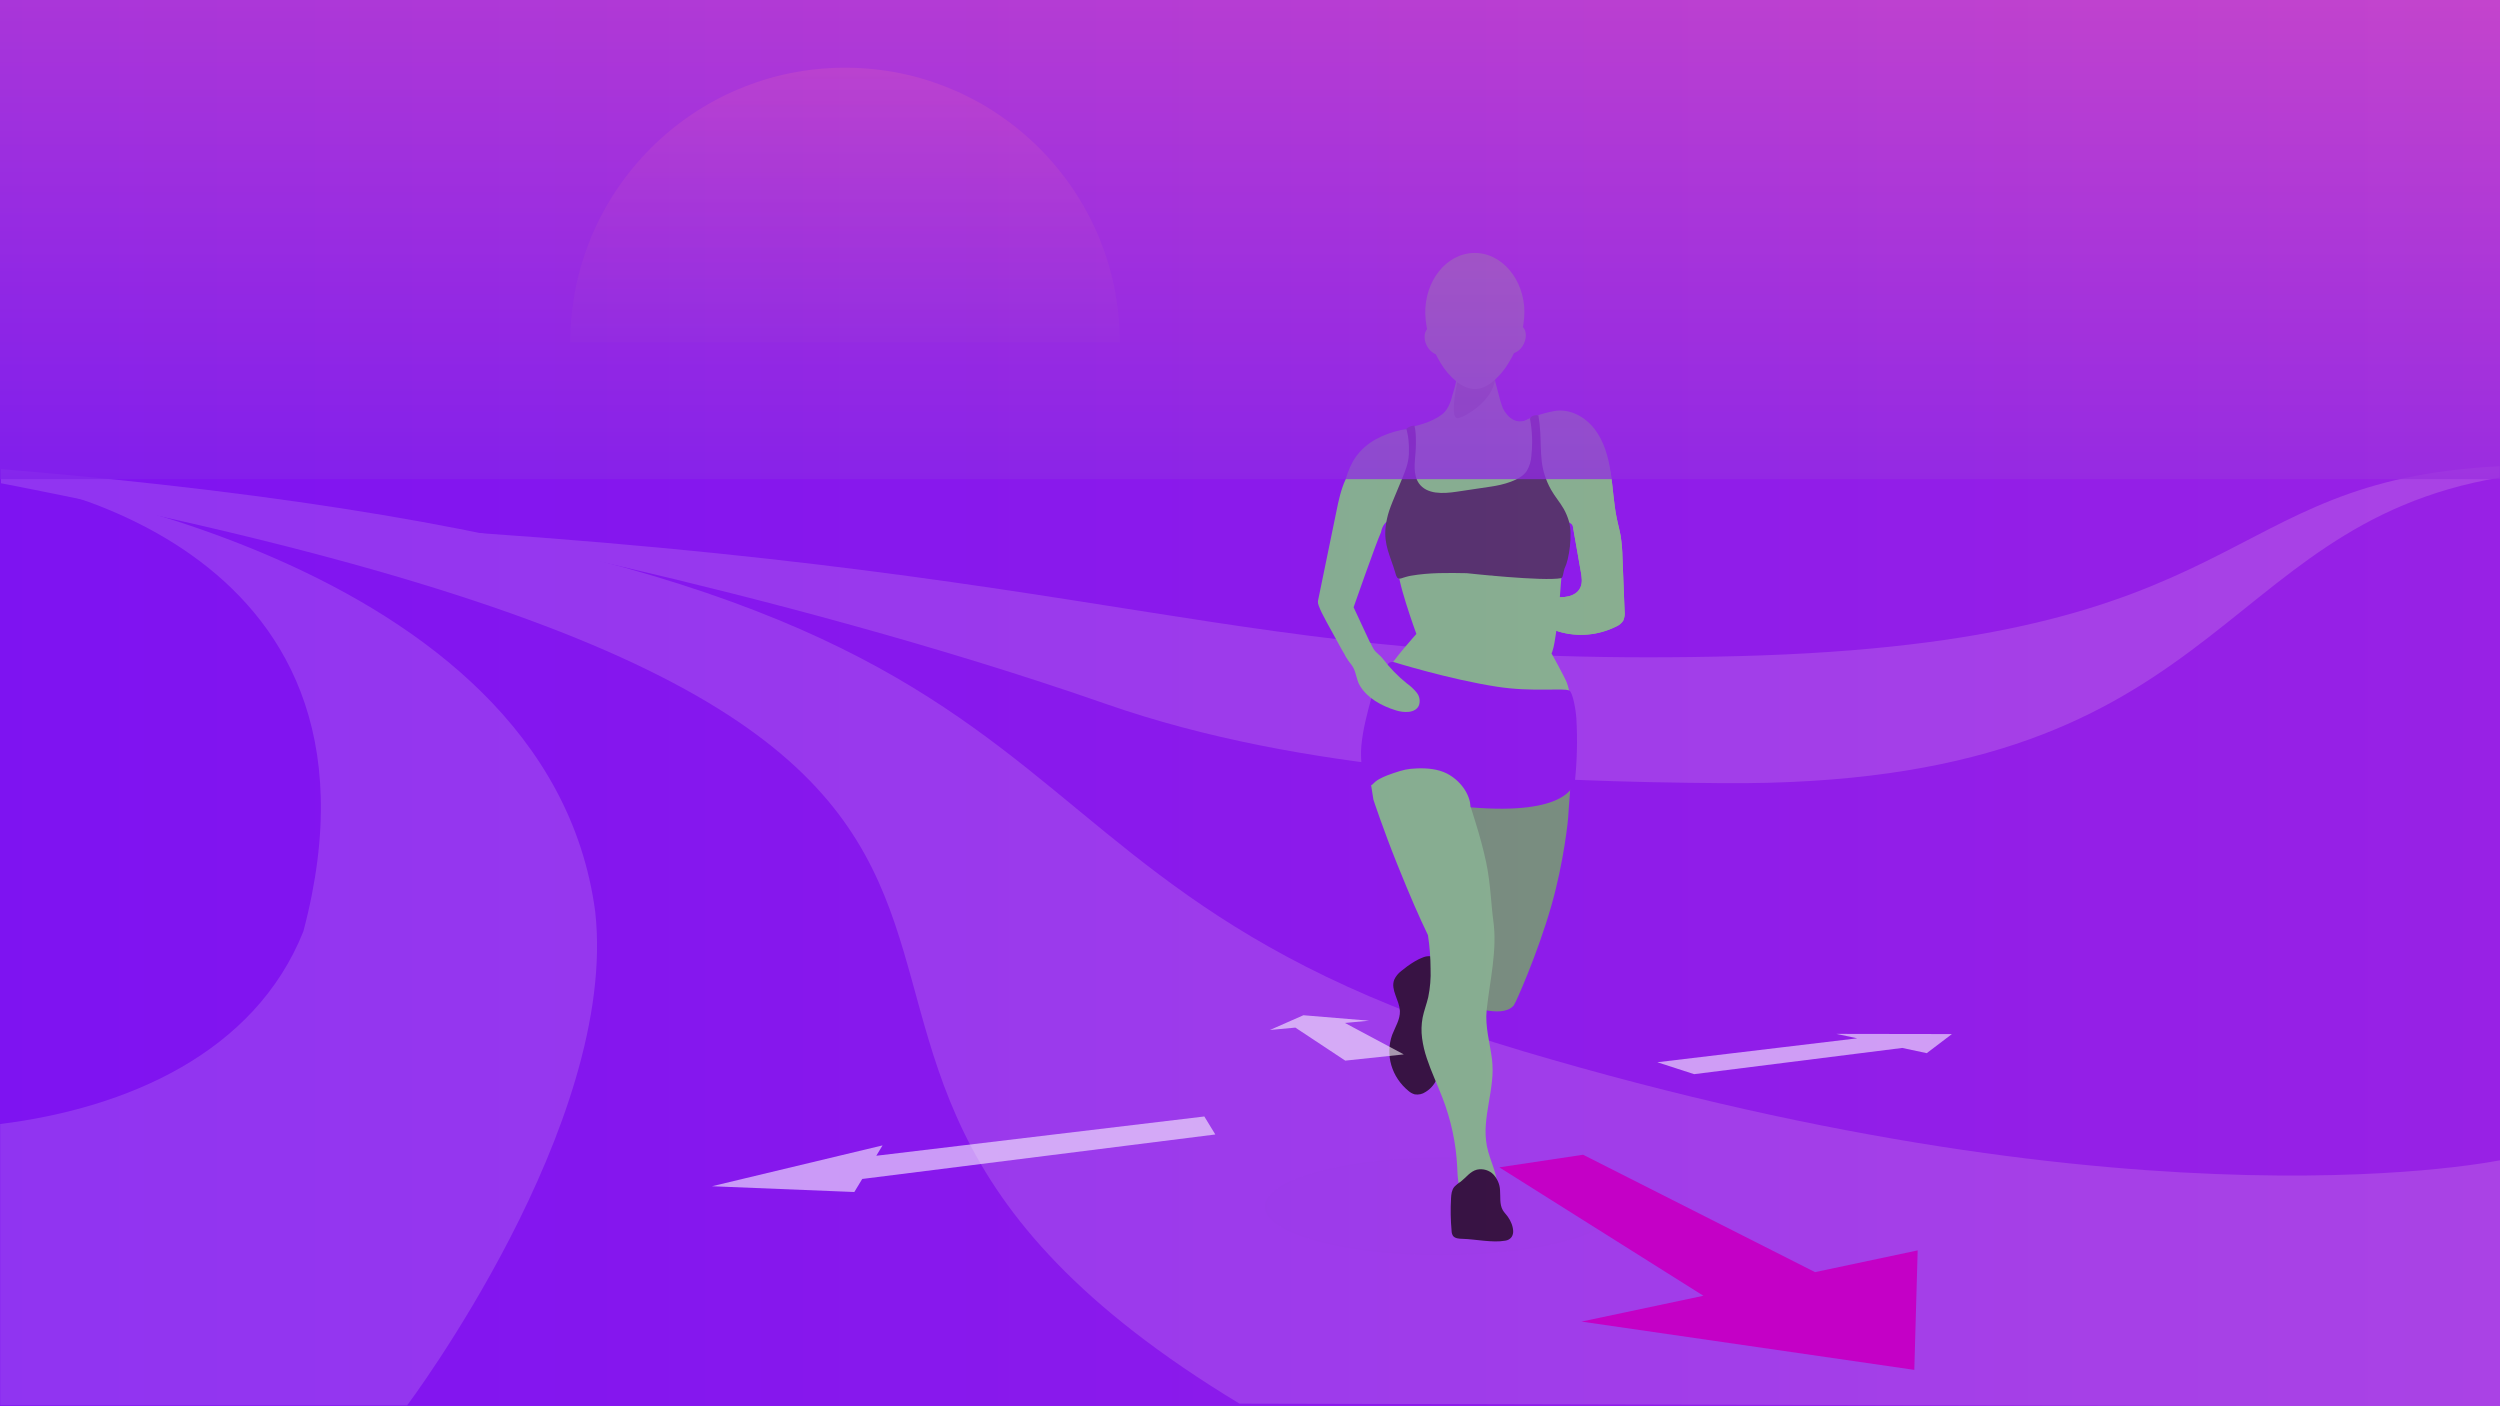 <svg width="1920" height="1080" viewBox="0 0 1920 1080" fill="none" xmlns="http://www.w3.org/2000/svg">
<g clip-path="url(#clip0_530_3)">
<path d="M1920 0H0V1080H1920V0Z" fill="#7E0CF5"/>
<path d="M300.3 397.543C300.3 397.543 590.3 450.243 849.835 540.789C1001.15 593.582 1179.63 600.262 1322.56 601.461C1709.91 604.711 1696.96 404.643 1919.76 366.752V358.053C1698.93 368.77 1734.1 493.476 1335.49 503.9C936.867 514.324 868.568 434.773 257.567 402.754L300.3 397.543Z" fill="#983DF5"/>
<path d="M0.728 360.207C915 436.635 688.611 664.44 1169.32 807.217C1650.04 949.994 1922.6 890.59 1922.6 890.59V1080.3L951.91 1077.97C457.359 779.016 1036.43 572.109 0.728 371.119V360.207Z" fill="#983DF5"/>
<g opacity="0.1">
<path opacity="0.1" d="M1107.63 889.043C1124.22 889.015 1140.8 889.879 1157.3 891.631C1171.36 893.074 1185.31 895.476 1199.04 898.821C1211.32 901.916 1221.6 905.648 1229.12 909.853C1236.77 914.124 1241.6 918.898 1242.79 923.999C1243.99 929.199 1241.3 934.234 1235.31 938.899C1229.23 943.639 1219.75 947.974 1207.56 951.666C1193.02 955.868 1178.15 958.856 1163.12 960.598C1144.46 962.87 1125.68 963.987 1106.89 963.943C1088.12 963.989 1069.37 962.872 1050.73 960.599C1035.76 958.861 1020.95 955.874 1006.47 951.667C994.349 947.975 984.958 943.64 978.966 938.9C973.066 934.237 970.477 929.2 971.785 924C973.069 918.9 977.995 914.126 985.725 909.854C993.336 905.649 1003.69 901.917 1016.02 898.822C1029.81 895.48 1043.8 893.078 1057.91 891.632C1074.42 889.881 1091.02 889.016 1107.63 889.043Z" fill="black"/>
<path opacity="0.1" d="M1106.9 963.283C1111.77 963.283 1116.61 963.213 1121.4 963.073C1126.19 962.933 1130.93 962.723 1135.62 962.445C1140.29 962.166 1144.91 961.819 1149.46 961.404C1154 960.99 1158.46 960.508 1162.85 959.959C1164.95 959.696 1167.03 959.418 1169.09 959.124C1171.14 958.831 1173.17 958.523 1175.16 958.201C1177.16 957.88 1179.13 957.544 1181.06 957.195C1182.99 956.847 1184.88 956.485 1186.74 956.11C1188.58 955.74 1190.39 955.356 1192.16 954.96C1193.93 954.565 1195.66 954.157 1197.35 953.738C1199.04 953.319 1200.7 952.889 1202.31 952.448C1203.92 952.007 1205.49 951.556 1207.01 951.095C1208.53 950.636 1210.01 950.166 1211.44 949.686C1212.87 949.207 1214.26 948.718 1215.6 948.221C1216.95 947.724 1218.24 947.219 1219.49 946.706C1220.73 946.193 1221.93 945.673 1223.08 945.146C1224.23 944.617 1225.33 944.08 1226.38 943.536C1227.44 942.992 1228.44 942.442 1229.39 941.886C1230.34 941.331 1231.24 940.771 1232.08 940.205C1232.93 939.641 1233.72 939.071 1234.45 938.498C1235.2 937.919 1235.89 937.334 1236.53 936.745C1237.17 936.158 1237.75 935.566 1238.28 934.971C1238.8 934.377 1239.28 933.781 1239.69 933.182C1240.11 932.584 1240.47 931.985 1240.78 931.384C1241.09 930.773 1241.34 930.159 1241.54 929.543C1241.73 928.928 1241.87 928.311 1241.96 927.693C1242.04 927.077 1242.07 926.46 1242.04 925.844C1242.01 925.228 1241.92 924.613 1241.78 924C1241.64 923.387 1241.45 922.776 1241.19 922.168C1240.94 921.561 1240.64 920.956 1240.28 920.354C1239.92 919.754 1239.51 919.157 1239.04 918.564C1238.57 917.973 1238.06 917.386 1237.49 916.805C1236.93 916.236 1236.32 915.67 1235.66 915.109C1235.01 914.549 1234.3 913.993 1233.55 913.442C1232.79 912.892 1231.99 912.347 1231.14 911.809C1230.3 911.271 1229.4 910.739 1228.47 910.215C1227.54 909.698 1226.57 909.186 1225.56 908.681C1224.54 908.176 1223.49 907.678 1222.39 907.187C1221.29 906.696 1220.16 906.213 1218.98 905.738C1217.8 905.263 1216.59 904.796 1215.33 904.338C1214.09 903.883 1212.81 903.436 1211.49 902.996C1210.17 902.558 1208.81 902.128 1207.42 901.706C1206.03 901.286 1204.61 900.874 1203.15 900.471C1201.7 900.069 1200.22 899.676 1198.7 899.294C1197.18 898.911 1195.63 898.538 1194.06 898.175C1192.48 897.812 1190.87 897.459 1189.24 897.116C1187.6 896.774 1185.94 896.442 1184.26 896.121C1182.57 895.8 1180.87 895.49 1179.14 895.192C1177.39 894.891 1175.62 894.6 1173.82 894.321C1172.03 894.043 1170.21 893.775 1168.38 893.52C1166.54 893.264 1164.69 893.021 1162.81 892.789C1160.94 892.558 1159.05 892.338 1157.15 892.132C1153.19 891.701 1149.19 891.325 1145.14 891.002C1141.09 890.679 1136.99 890.41 1132.86 890.195C1128.73 889.98 1124.56 889.818 1120.35 889.71C1116.14 889.602 1111.9 889.548 1107.62 889.548C1103.35 889.548 1099.1 889.602 1094.89 889.71C1090.68 889.818 1086.5 889.98 1082.37 890.195C1078.23 890.41 1074.13 890.679 1070.08 891.002C1066.02 891.325 1062.01 891.701 1058.04 892.132C1056.14 892.338 1054.24 892.558 1052.37 892.789C1050.49 893.021 1048.63 893.264 1046.79 893.52C1044.95 893.775 1043.13 894.043 1041.33 894.321C1039.53 894.6 1037.75 894.891 1036 895.192C1034.26 895.49 1032.55 895.8 1030.86 896.121C1029.17 896.442 1027.5 896.774 1025.86 897.116C1024.22 897.459 1022.6 897.812 1021.02 898.175C1019.43 898.538 1017.88 898.911 1016.35 899.294C1014.83 899.676 1013.34 900.069 1011.87 900.471C1010.41 900.874 1008.98 901.286 1007.58 901.706C1006.18 902.128 1004.82 902.558 1003.49 902.996C1002.16 903.436 1000.87 903.883 999.62 904.338C998.358 904.796 997.133 905.263 995.948 905.738C994.761 906.213 993.613 906.696 992.507 907.187C991.399 907.678 990.333 908.176 989.31 908.681C988.286 909.186 987.306 909.698 986.371 910.215C985.423 910.739 984.519 911.271 983.662 911.809C982.804 912.347 981.992 912.892 981.227 913.442C980.462 913.993 979.744 914.549 979.077 915.109C978.407 915.67 977.788 916.236 977.22 916.805C976.639 917.386 976.11 917.973 975.634 918.564C975.157 919.157 974.732 919.754 974.361 920.354C973.99 920.956 973.672 921.561 973.409 922.168C973.145 922.776 972.936 923.387 972.783 924C972.63 924.613 972.533 925.228 972.491 925.844C972.45 926.46 972.465 927.077 972.536 927.693C972.607 928.311 972.735 928.928 972.92 929.543C973.105 930.159 973.347 930.773 973.646 931.384C973.939 931.985 974.289 932.584 974.693 933.182C975.098 933.781 975.559 934.377 976.074 934.971C976.59 935.566 977.161 936.158 977.786 936.745C978.413 937.334 979.093 937.919 979.827 938.498C980.553 939.071 981.334 939.641 982.166 940.205C983.001 940.771 983.888 941.331 984.826 941.886C985.766 942.442 986.757 942.992 987.799 943.536C988.842 944.08 989.935 944.617 991.076 945.146C992.213 945.673 993.399 946.193 994.634 946.706C995.871 947.219 997.156 947.724 998.486 948.221C999.819 948.718 1001.2 949.207 1002.62 949.686C1004.05 950.166 1005.51 950.636 1007.02 951.095C1008.54 951.556 1010.1 952.007 1011.7 952.448C1013.3 952.889 1014.95 953.319 1016.63 953.738C1018.32 954.157 1020.04 954.565 1021.8 954.96C1023.56 955.356 1025.36 955.74 1027.19 956.11C1029.04 956.485 1030.93 956.847 1032.86 957.195C1034.78 957.544 1036.74 957.88 1038.73 958.201C1040.72 958.523 1042.74 958.831 1044.79 959.124C1046.84 959.418 1048.92 959.696 1051.01 959.959C1055.39 960.508 1059.85 960.99 1064.38 961.404C1068.91 961.819 1073.52 962.166 1078.2 962.445C1082.87 962.723 1087.61 962.933 1092.39 963.073C1097.18 963.213 1102.02 963.283 1106.9 963.283ZM1106.89 963.94C1086.85 963.94 1067.84 962.746 1050.74 960.597C1033.75 958.463 1018.74 955.403 1006.47 951.664C994.35 947.973 984.959 943.637 978.965 938.898C973.068 934.235 970.476 929.195 971.783 924C973.067 918.899 977.994 914.125 985.723 909.854C993.334 905.649 1003.69 901.917 1016.02 898.822C1028.22 895.763 1042.41 893.312 1057.91 891.632C1073.31 889.962 1090.09 889.044 1107.63 889.044C1125.17 889.044 1141.93 889.962 1157.3 891.632C1172.76 893.312 1186.9 895.763 1199.04 898.822C1211.31 901.917 1221.59 905.649 1229.12 909.854C1236.77 914.125 1241.6 918.899 1242.78 924C1243.99 929.195 1241.3 934.235 1235.31 938.898C1229.22 943.637 1219.75 947.973 1207.56 951.664C1195.21 955.403 1180.14 958.463 1163.11 960.597C1145.96 962.746 1126.93 963.94 1106.89 963.94Z" fill="#707070"/>
</g>
<path d="M0.151 367.551C0.151 367.551 420.378 424.438 457.109 700.108C475.282 863.051 312.676 1079.31 312.676 1079.31H0.151V863.266C97.013 851.176 195.657 808.984 232.983 715.329C314.4 408.281 0.151 367.551 0.151 367.551Z" fill="#983DF5"/>
<path d="M649 52C765.532 52 860 146.468 860 263H438C438 146.468 532.468 52 649 52Z" fill="url(#paint0_linear_530_3)"/>
<path d="M1120.48 280.84C1120.48 280.84 1120.39 281.573 1120.2 282.84C1120.01 284.107 1119.71 285.895 1119.32 288.018C1118.92 290.141 1118.42 292.591 1117.79 295.169C1117.16 297.747 1116.43 300.449 1115.57 303.082C1115.39 303.634 1115.16 304.573 1114.82 305.742C1114.43 307.109 1113.98 308.455 1113.45 309.775C1112.83 311.329 1112.07 312.82 1111.16 314.227C1110.21 315.712 1109.03 317.035 1107.66 318.147C1105.55 319.78 1103.27 321.178 1100.85 322.316C1098.57 323.412 1096.21 324.368 1093.81 325.179C1091.62 325.926 1089.68 326.472 1088.29 326.83C1086.9 327.188 1086.06 327.36 1086.06 327.36L1080.84 345.337L1078.55 398.423L1133.87 421.067L1193.72 394.167C1193.72 394.167 1193.07 390.967 1191.93 385.848C1190.8 380.729 1189.18 373.661 1187.25 365.957C1185.31 358.233 1183.06 349.857 1180.67 342.14C1178.69 335.338 1176.21 328.688 1173.27 322.24C1171.35 323.166 1169.25 323.637 1167.12 323.618C1165.27 323.566 1163.47 323.069 1161.85 322.169C1160.21 321.24 1158.75 320.027 1157.53 318.585C1156.22 317.043 1155.09 315.348 1154.18 313.537C1153.22 310.983 1152.39 308.379 1151.69 305.737C1150.74 302.337 1149.72 298.391 1148.77 294.637C1147.83 290.883 1146.97 287.304 1146.34 284.673C1145.71 282.042 1145.33 280.345 1145.33 280.345L1120.48 280.84Z" fill="#75E371"/>
<path d="M1076.13 745.758C1075.55 746.198 1074.99 746.673 1074.47 747.181C1073.95 747.684 1073.46 748.218 1073.01 748.781C1072.56 749.342 1072.14 749.93 1071.76 750.542C1071.39 751.153 1071.05 751.788 1070.75 752.442C1070.05 754.309 1069.84 756.323 1070.13 758.295C1070.43 760.333 1070.96 762.332 1071.7 764.257C1072.41 766.257 1073.22 768.277 1073.88 770.307C1074.57 772.28 1074.99 774.339 1075.13 776.425C1075.18 778.03 1075.01 779.634 1074.63 781.193C1074.24 782.763 1073.73 784.301 1073.11 785.793C1072.49 787.307 1071.79 788.808 1071.11 790.31C1070.42 791.812 1069.74 793.31 1069.16 794.83C1066.5 802.349 1066.29 810.516 1068.55 818.164C1069.67 821.953 1071.35 825.552 1073.55 828.838C1075.82 832.241 1078.59 835.286 1081.76 837.872C1082.09 838.169 1082.45 838.448 1082.81 838.706C1083.18 838.965 1083.57 839.203 1083.96 839.42C1084.36 839.638 1084.77 839.834 1085.19 840.008C1085.61 840.183 1086.04 840.335 1086.48 840.464C1087.94 840.707 1089.43 840.669 1090.87 840.351C1091.58 840.194 1092.28 839.969 1092.94 839.679C1093.61 839.389 1094.25 839.033 1094.84 838.616C1095.75 838.065 1096.61 837.449 1097.43 836.772C1098.23 836.105 1098.99 835.379 1099.68 834.6C1100.38 833.828 1101.01 833.004 1101.58 832.137C1102.15 831.271 1102.65 830.363 1103.08 829.42C1103.44 828.487 1103.77 827.545 1104.06 826.595C1104.35 825.645 1104.61 824.684 1104.83 823.711C1105.05 822.74 1105.23 821.763 1105.38 820.778C1105.52 819.793 1105.63 818.803 1105.7 817.807L1107.58 802.438C1108.08 798.413 1108.56 794.349 1108.97 790.263C1109.37 786.177 1109.69 782.058 1109.84 777.938C1110.01 773.812 1109.96 769.681 1109.71 765.559C1109.46 761.415 1108.92 757.294 1108.1 753.226C1107.82 751.883 1107.5 750.105 1107.06 748.176C1106.62 746.156 1106.05 744.165 1105.37 742.216C1104.74 740.367 1103.83 738.625 1102.68 737.054C1101.72 735.694 1100.28 734.749 1098.65 734.41C1096.74 734.213 1094.82 734.485 1093.05 735.201C1090.82 736.02 1088.68 737.049 1086.65 738.273C1084.51 739.524 1082.44 740.925 1080.62 742.249C1078.81 743.573 1077.25 744.817 1076.13 745.758Z" fill="black"/>
<path d="M1162.52 772.208C1161.28 773.609 1159.72 774.7 1157.98 775.396C1156.19 776.102 1154.29 776.529 1152.37 776.66C1150.33 776.809 1148.29 776.782 1146.26 776.579C1144.2 776.392 1142.15 776.079 1140.2 775.729C1139.27 775.633 1138.34 775.437 1137.45 775.143C1137.01 774.997 1136.58 774.827 1136.15 774.634C1135.73 774.441 1135.31 774.225 1134.91 773.986C1134.23 773.489 1133.65 772.864 1133.2 772.146C1132.75 771.43 1132.41 770.656 1132.18 769.846C1131.94 769.01 1131.77 768.155 1131.67 767.291C1131.56 766.42 1131.51 765.541 1131.46 764.691C1130.81 752.109 1130.27 739.466 1129.84 726.763C1129.4 714 1129.08 701.176 1128.86 688.291C1128.65 675.345 1128.55 662.336 1128.56 649.264C1128.58 636.131 1128.71 622.931 1128.96 609.664C1128.96 609.155 1133.39 607.783 1140.12 606.097C1146.85 604.411 1155.89 602.409 1165.11 600.647C1174.33 598.885 1183.74 597.363 1191.18 596.632C1198.62 595.901 1204.1 595.965 1205.47 597.378C1205.88 597.809 1206.03 599.527 1206.02 601.925C1206 604.323 1205.83 607.393 1205.61 610.534C1205.38 613.675 1205.11 616.88 1204.89 619.554C1204.66 622.228 1204.5 624.365 1204.5 625.372C1204.5 626.262 1204.28 629.013 1203.8 633.172C1203.32 637.331 1202.58 642.872 1201.54 649.372C1200.5 655.852 1199.16 663.266 1197.48 671.164C1195.8 679.039 1193.78 687.392 1191.38 695.778C1188.71 705.091 1185.65 714.453 1182.53 723.271C1179.43 732.06 1176.28 740.312 1173.42 747.443C1170.58 754.555 1168.02 760.559 1166.09 764.876C1165.06 767.393 1163.86 769.842 1162.52 772.208Z" fill="#5EB359"/>
<path d="M1052.22 598.064L1054.8 614.201C1054.8 614.201 1055.28 615.666 1056.17 618.275C1057.07 620.884 1058.36 624.628 1059.99 629.192C1061.62 633.756 1063.57 639.12 1065.77 644.983C1067.98 650.846 1070.42 657.174 1073.05 663.683C1075.67 670.192 1078.02 675.929 1080.18 681.126C1082.34 686.323 1084.31 690.951 1086.17 695.235C1088.04 699.519 1089.79 703.435 1091.51 707.198C1093.24 710.961 1094.93 714.552 1096.67 718.178C1096.99 720.322 1097.28 722.468 1097.53 724.617C1097.77 726.766 1097.98 728.914 1098.15 731.062C1098.32 733.21 1098.44 735.358 1098.53 737.507C1098.62 739.656 1098.67 741.802 1098.68 743.946C1098.75 745.787 1098.77 747.626 1098.73 749.463C1098.69 751.3 1098.59 753.131 1098.44 754.955C1098.29 756.78 1098.09 758.598 1097.83 760.409C1097.57 762.22 1097.26 764.02 1096.89 765.809C1096.58 767.137 1096.22 768.452 1095.84 769.761C1095.46 771.07 1095.05 772.372 1094.66 773.675C1094.26 774.978 1093.87 776.281 1093.51 777.591C1093.15 778.901 1092.83 780.217 1092.57 781.548C1091.6 786.753 1091.46 792.079 1092.16 797.327C1092.87 802.609 1094.1 807.81 1095.82 812.855C1097.51 817.985 1099.56 823.079 1101.67 828.137C1103.78 833.195 1105.94 838.199 1107.85 843.177C1109.5 847.444 1110.97 851.753 1112.26 856.105C1113.56 860.445 1114.68 864.816 1115.62 869.219C1116.56 873.611 1117.32 878.025 1117.9 882.46C1118.48 886.885 1118.88 891.321 1119.11 895.77C1119.2 897.662 1119.27 899.579 1119.39 901.492C1119.51 903.405 1119.68 905.31 1119.97 907.181C1120.24 909.039 1120.68 910.87 1121.28 912.651C1121.88 914.44 1122.71 916.143 1123.75 917.718C1125.89 917.243 1128.02 916.788 1130.15 916.393C1132.28 915.998 1134.4 915.664 1136.53 915.432C1138.66 915.193 1140.8 915.077 1142.94 915.085C1145.12 915.095 1147.29 915.268 1149.44 915.602C1149.98 912.683 1150.02 909.695 1149.56 906.762C1149.1 903.777 1148.38 900.836 1147.41 897.972C1146.47 895.039 1145.39 892.102 1144.39 889.147C1143.37 886.224 1142.54 883.236 1141.91 880.202C1140.93 874.749 1140.66 869.19 1141.12 863.668C1141.51 858.151 1142.4 852.634 1143.34 847.099C1144.28 841.564 1145.26 835.989 1145.83 830.39C1146.48 824.756 1146.48 819.067 1145.84 813.433C1145.45 810.34 1144.91 807.233 1144.35 804.115C1143.79 800.997 1143.21 797.863 1142.71 794.728C1142.21 791.593 1141.81 788.446 1141.61 785.304C1141.39 782.163 1141.43 779.009 1141.74 775.876C1142.34 770.145 1143.17 764.398 1144.01 758.64C1144.85 752.882 1145.72 747.089 1146.41 741.3C1147.1 735.511 1147.61 729.692 1147.74 723.882C1147.9 718.043 1147.58 712.2 1146.78 706.413C1146.39 703.671 1146.07 700.559 1145.75 697.18C1145.44 693.801 1145.13 690.146 1144.76 686.331C1144.4 682.516 1143.97 678.531 1143.43 674.481C1142.88 670.431 1142.21 666.319 1141.36 662.253C1140.21 656.805 1138.88 651.443 1137.52 646.428C1136.17 641.413 1134.77 636.735 1133.53 632.672C1132.29 628.609 1131.18 625.141 1130.39 622.559C1129.83 620.98 1129.4 619.358 1129.11 617.71C1129.09 616.725 1129.09 615.704 1129.08 614.654C1129.08 613.604 1129.08 612.524 1129.07 611.422C1129.07 610.32 1129.07 609.196 1129.07 608.056C1129.07 606.916 1129.07 605.761 1129.06 604.599C1129.06 604.476 1129.06 604.353 1129.06 604.222C1129.06 604.091 1129.06 603.953 1129.06 603.8C1129.06 603.647 1129.06 603.479 1129.05 603.29C1129.04 603.101 1129.04 602.89 1129.04 602.646C1129 599.553 1128.84 596.392 1128.53 593.211C1128.21 589.999 1127.72 586.806 1127.05 583.65C1126.37 580.459 1125.45 577.323 1124.32 574.265C1123.16 571.175 1121.74 568.197 1120.05 565.365C1113.46 564.661 1106.81 564.941 1100.31 566.195C1087.21 568.718 1074.99 574.649 1064.9 583.393C1059.99 587.645 1055.72 592.586 1052.22 598.064Z" fill="#75E371"/>
<path d="M1123 951.411C1122.35 951.398 1121.68 951.373 1121.01 951.311C1120.35 951.257 1119.7 951.152 1119.05 950.999C1118.44 950.856 1117.85 950.631 1117.3 950.331C1116.76 950.04 1116.3 949.641 1115.92 949.161C1115.75 948.881 1115.59 948.588 1115.45 948.286C1115.31 947.987 1115.2 947.68 1115.11 947.365C1115.01 947.052 1114.94 946.734 1114.9 946.411C1114.85 946.088 1114.83 945.762 1114.83 945.436C1114.64 943.353 1114.48 941.267 1114.37 939.178C1114.25 937.089 1114.17 934.995 1114.14 932.897C1114.1 930.8 1114.11 928.7 1114.15 926.597C1114.19 924.494 1114.27 922.392 1114.4 920.29C1114.44 919.522 1114.49 918.742 1114.57 917.966C1114.65 917.192 1114.78 916.424 1114.95 915.666C1115.12 914.916 1115.37 914.185 1115.68 913.482C1115.99 912.775 1116.4 912.112 1116.89 911.511C1117.25 911.141 1117.62 910.782 1118.01 910.433C1118.39 910.084 1118.79 909.746 1119.19 909.418C1119.6 909.09 1120.02 908.773 1120.44 908.468C1120.87 908.163 1121.31 907.869 1121.75 907.587C1122.79 906.767 1123.79 905.892 1124.74 904.967C1125.7 904.047 1126.65 903.107 1127.64 902.226C1128.6 901.342 1129.64 900.544 1130.74 899.839C1131.84 899.135 1133.06 898.61 1134.33 898.283C1136.62 897.793 1139 897.888 1141.25 898.561C1142.35 898.889 1143.4 899.356 1144.37 899.949C1145.35 900.542 1146.25 901.264 1147.03 902.096C1147.79 902.93 1148.47 903.826 1149.07 904.774C1149.67 905.705 1150.18 906.685 1150.6 907.703C1151.02 908.712 1151.36 909.756 1151.6 910.823C1151.84 911.889 1151.98 912.974 1152.03 914.066C1152.14 915.366 1152.16 916.689 1152.17 918.015C1152.18 919.341 1152.18 920.668 1152.26 921.978C1152.32 923.272 1152.49 924.559 1152.77 925.823C1153.05 927.091 1153.52 928.31 1154.17 929.439C1154.44 929.885 1154.73 930.316 1155.04 930.731C1155.35 931.148 1155.68 931.555 1156.02 931.959C1156.35 932.363 1156.69 932.759 1157.02 933.17C1157.36 933.581 1157.68 933.987 1157.98 934.41C1159.1 935.981 1160.03 937.68 1160.75 939.47C1161.5 941.271 1161.96 943.183 1162.1 945.131C1162.25 946.85 1161.84 948.573 1160.91 950.031C1160.34 950.798 1159.61 951.442 1158.78 951.923C1157.95 952.404 1157.04 952.713 1156.09 952.831C1153.47 953.277 1150.82 953.471 1148.16 953.412C1145.39 953.383 1142.52 953.17 1139.63 952.893C1136.75 952.616 1133.86 952.275 1131.06 951.993C1128.25 951.711 1125.54 951.469 1123 951.411Z" fill="black"/>
<path d="M1037.08 509.421C1035.97 507.938 1034.85 506.248 1033.72 504.415C1032.58 502.582 1031.44 500.606 1030.3 498.559C1029.15 496.512 1028 494.389 1026.84 492.259C1025.69 490.129 1024.53 487.997 1023.37 485.931C1021.82 483.154 1020.3 480.436 1018.91 477.878C1017.52 475.32 1016.26 472.914 1015.21 470.765C1014.3 468.952 1013.49 467.089 1012.79 465.185C1012.31 464.1 1012.09 462.917 1012.16 461.733L1026.33 392.849C1026.75 390.749 1027.18 388.643 1027.65 386.541C1028.11 384.439 1028.61 382.33 1029.17 380.253C1029.73 378.176 1030.35 376.11 1031.05 374.089C1031.74 372.075 1032.54 370.097 1033.43 368.164C1033.88 366.629 1034.36 365.109 1034.9 363.61C1035.43 362.111 1036.01 360.638 1036.65 359.191C1037.29 357.744 1037.99 356.327 1038.75 354.948C1039.52 353.564 1040.36 352.22 1041.26 350.923C1043.26 348.077 1045.61 345.489 1048.24 343.215C1050.85 340.967 1053.68 338.994 1056.69 337.325C1059.72 335.647 1062.88 334.222 1066.14 333.064C1069.41 331.901 1072.74 330.954 1076.13 330.23C1077.98 329.795 1079.88 329.653 1081.77 329.811C1083.03 329.909 1084.25 330.301 1085.33 330.954C1086.1 331.427 1086.71 332.11 1087.1 332.923C1087.41 333.563 1087.52 334.283 1087.42 334.986C1087.11 336.831 1086.73 338.577 1086.35 340.279C1085.98 341.981 1085.59 343.644 1085.25 345.319C1084.92 346.994 1084.63 348.688 1084.45 350.454C1084.26 352.306 1084.2 354.17 1084.28 356.03L1085.27 380.178C1085.34 381.842 1085.4 383.521 1085.43 385.194C1085.45 386.867 1085.44 388.538 1085.35 390.194C1085.26 391.84 1085.07 393.48 1084.79 395.103C1084.5 396.72 1084.08 398.31 1083.53 399.855C1083.42 400.268 1083.27 400.67 1083.08 401.055C1082.9 401.436 1082.68 401.799 1082.43 402.14C1082.17 402.477 1081.89 402.79 1081.58 403.077C1081.27 403.363 1080.93 403.619 1080.57 403.842C1080.16 404.081 1079.7 404.232 1079.22 404.285C1078.75 404.338 1078.27 404.291 1077.81 404.148C1077.04 403.803 1076.37 403.282 1075.84 402.626C1075.21 401.887 1074.53 401.195 1073.8 400.556C1072.94 399.833 1071.91 399.358 1070.8 399.183C1069.53 398.956 1068.22 399.076 1067 399.532C1065.85 399.983 1064.82 400.69 1063.98 401.601C1063.08 402.568 1062.35 403.675 1061.82 404.878C1061.24 406.14 1060.83 407.472 1060.6 408.839C1059.72 410.683 1057.95 415.227 1055.8 421.005C1053.66 426.768 1051.13 433.754 1048.72 440.494C1046.32 447.234 1044.02 453.701 1042.34 458.494C1040.66 463.287 1039.57 466.394 1039.57 466.394L1054.75 498.964L1037.08 509.421Z" fill="#75E371"/>
<path d="M1246.56 476.813C1245.17 478.83 1243.22 480.395 1240.95 481.313C1234.2 484.636 1226.9 486.679 1219.4 487.338C1211.96 487.992 1204.46 487.244 1197.29 485.133C1196.46 484.84 1195.63 484.56 1194.79 484.291C1193.95 484.022 1193.11 483.765 1192.27 483.52C1191.42 483.275 1190.58 483.041 1189.72 482.82C1188.87 482.599 1188.02 482.39 1187.16 482.193C1185.78 481.959 1184.39 481.809 1183 481.746C1181.6 481.674 1180.2 481.661 1178.79 481.657C1177.38 481.653 1175.97 481.657 1174.57 481.616C1173.17 481.575 1171.76 481.492 1170.37 481.316C1167.57 480.947 1164.84 480.219 1162.23 479.149C1159.61 478.075 1157.11 476.735 1154.77 475.149C1152.39 473.537 1150.14 471.741 1148.03 469.778C1145.92 467.809 1143.93 465.717 1142.06 463.513C1140.89 462.165 1139.84 460.711 1138.94 459.169C1138.02 457.625 1137.29 455.971 1136.78 454.247C1136.3 452.659 1136.15 450.988 1136.36 449.34C1136.58 447.728 1137.29 446.225 1138.41 445.04C1140.37 443.216 1142.96 442.212 1145.64 442.231C1146.53 442.238 1147.42 442.359 1148.28 442.591C1149.13 442.83 1149.98 443.097 1150.81 443.391C1151.64 443.685 1152.47 444.01 1153.28 444.367C1154.09 444.72 1154.88 445.102 1155.67 445.511C1156.45 445.92 1157.22 446.356 1157.98 446.819C1160.63 448.236 1163.34 449.537 1166.1 450.724C1168.86 451.911 1171.66 452.98 1174.5 453.931C1177.34 454.882 1180.22 455.716 1183.13 456.431C1186.04 457.146 1188.98 457.737 1191.95 458.204C1194.05 458.54 1196.18 458.703 1198.31 458.691C1200.45 458.69 1202.59 458.44 1204.67 457.945C1206.63 457.492 1208.48 456.672 1210.14 455.528C1211.76 454.383 1213.03 452.817 1213.83 450.999C1214.23 450.079 1214.5 449.112 1214.65 448.122C1214.8 447.129 1214.86 446.125 1214.82 445.122C1214.79 444.1 1214.7 443.08 1214.56 442.067C1214.42 441.049 1214.25 440.035 1214.07 439.038L1212.63 430.838L1211.19 422.608L1209.74 414.353L1208.29 406.073C1208.26 405.832 1208.22 405.594 1208.17 405.357C1208.12 405.12 1208.07 404.887 1208 404.657C1207.93 404.426 1207.86 404.197 1207.77 403.972C1207.68 403.747 1207.59 403.525 1207.48 403.307C1207.45 403.248 1207.42 403.19 1207.39 403.133C1207.36 403.076 1207.32 403.02 1207.29 402.965C1207.25 402.91 1207.21 402.856 1207.17 402.803C1207.13 402.75 1207.09 402.699 1207.05 402.648C1206.06 401.707 1204.83 401.063 1203.49 400.787C1201.98 400.323 1200.48 399.799 1199 399.199C1197.53 398.605 1196.09 397.921 1194.7 397.153C1193.32 396.392 1192.01 395.523 1190.76 394.553C1189.52 393.581 1188.38 392.488 1187.36 391.29C1186.69 390.435 1186.05 389.552 1185.46 388.641C1184.86 387.73 1184.31 386.79 1183.79 385.819C1183.28 384.859 1182.81 383.876 1182.38 382.871C1181.95 381.866 1181.57 380.841 1181.23 379.797C1181.13 379.534 1181.03 379.271 1180.94 379.007C1180.84 378.743 1180.74 378.478 1180.65 378.213C1180.56 377.946 1180.46 377.68 1180.37 377.413C1180.27 377.146 1180.18 376.88 1180.08 376.613C1179.36 374.557 1178.62 372.487 1177.89 370.403C1177.16 368.319 1176.43 366.218 1175.72 364.103C1175.01 361.988 1174.32 359.861 1173.67 357.722C1173.01 355.583 1172.39 353.427 1171.83 351.262C1171.43 349.795 1171.06 348.321 1170.73 346.839C1170.39 345.357 1170.09 343.865 1169.82 342.364C1169.55 340.864 1169.31 339.357 1169.11 337.844C1168.9 336.331 1168.73 334.812 1168.59 333.287C1168.48 331.967 1168.39 330.824 1168.35 329.819C1168.29 328.937 1168.33 328.051 1168.45 327.175C1168.55 326.445 1168.8 325.743 1169.18 325.112C1169.62 324.436 1170.18 323.851 1170.84 323.387C1171.03 323.254 1171.23 323.122 1171.44 322.993C1171.64 322.864 1171.84 322.741 1172.05 322.625C1172.25 322.507 1172.46 322.393 1172.67 322.284C1172.89 322.175 1173.1 322.07 1173.31 321.97C1173.65 321.811 1173.99 321.653 1174.34 321.495C1174.69 321.337 1175.05 321.181 1175.42 321.027C1175.78 320.872 1176.16 320.719 1176.54 320.567C1176.92 320.415 1177.31 320.266 1177.7 320.119L1179.23 319.562C1180.4 319.153 1181.57 318.765 1182.75 318.399C1183.93 318.033 1185.12 317.689 1186.31 317.366C1187.51 317.043 1188.71 316.743 1189.91 316.466C1191.12 316.189 1192.33 315.933 1193.54 315.698C1196.44 315.172 1199.41 315.138 1202.33 315.598C1205.25 316.063 1208.08 316.941 1210.75 318.207C1213.46 319.491 1216.01 321.103 1218.33 323.007C1220.67 324.913 1222.78 327.082 1224.62 329.47C1226.44 331.841 1228.03 334.372 1229.39 337.031C1230.75 339.698 1231.92 342.46 1232.89 345.294C1233.87 348.152 1234.69 351.06 1235.35 354.005C1236.03 356.953 1236.57 359.936 1237.02 362.91C1237.47 365.884 1237.83 368.864 1238.17 371.847C1238.51 374.83 1238.81 377.81 1239.14 380.784C1239.47 383.758 1239.82 386.719 1240.23 389.666C1240.65 392.613 1241.14 395.537 1241.76 398.439C1241.99 399.575 1242.25 400.707 1242.51 401.839C1242.78 402.971 1243.05 404.096 1243.31 405.223C1243.58 406.35 1243.84 407.475 1244.08 408.602C1244.32 409.729 1244.54 410.855 1244.73 411.983C1244.93 413.324 1245.1 414.667 1245.26 416.012C1245.41 417.357 1245.54 418.704 1245.65 420.052C1245.76 421.4 1245.85 422.749 1245.92 424.1C1245.98 425.451 1246.03 426.801 1246.05 428.152C1246.19 431.597 1246.33 435.037 1246.47 438.474C1246.6 441.911 1246.74 445.339 1246.87 448.76C1247.01 452.181 1247.14 455.597 1247.27 459.009C1247.41 462.421 1247.54 465.825 1247.67 469.222C1247.86 470.505 1247.86 471.808 1247.67 473.091C1247.48 474.379 1247.11 475.633 1246.57 476.815L1246.56 476.813Z" fill="#75E371"/>
<path d="M1087.78 486.879C1087.78 486.879 1086.64 488.135 1084.85 490.179C1083.05 492.223 1080.61 495.044 1078 498.185C1075.39 501.326 1072.62 504.773 1070.16 508.073C1067.97 510.921 1065.98 513.919 1064.21 517.045C1065.47 518.081 1066.68 519.181 1067.82 520.339C1069.01 521.512 1070.2 522.726 1071.42 523.876C1072.61 525.018 1073.88 526.071 1075.21 527.025C1076.5 527.944 1077.92 528.664 1079.41 529.162C1089.41 532.328 1099.63 535.013 1110.01 537.224C1120.39 539.435 1130.9 541.173 1141.48 542.447C1152.06 543.721 1162.69 544.53 1173.29 544.881C1183.89 545.232 1194.46 545.127 1204.91 544.569C1205.63 541.21 1205.85 537.764 1205.57 534.341C1205.44 532.64 1205.18 530.95 1204.8 529.285C1204.42 527.603 1203.93 525.948 1203.32 524.332C1202.95 523.321 1202.02 521.408 1200.85 519.106C1199.68 516.804 1198.25 514.106 1196.87 511.538C1195.5 508.97 1194.16 506.519 1193.17 504.714C1192.19 502.909 1191.54 501.746 1191.54 501.746C1191.85 501.353 1192.07 500.899 1192.18 500.415C1192.93 498.075 1193.5 495.683 1193.89 493.257C1194.6 489.367 1195.44 483.703 1196.35 475.457C1197.26 467.191 1198.25 456.317 1199.26 442.001L1202.97 430.001C1198.13 427.469 1192.87 425.813 1187.45 425.111C1181.94 424.413 1176.38 424.25 1170.84 424.625C1165.2 424.925 1159.46 425.562 1153.74 426.125C1148.02 426.688 1142.32 427.192 1136.72 427.217C1133.82 427.231 1130.91 427.117 1128.01 426.954C1125.11 426.791 1122.2 426.59 1119.3 426.431C1116.4 426.272 1113.5 426.157 1110.61 426.173C1107.72 426.175 1104.83 426.353 1101.96 426.705C1100.46 426.896 1098.17 427.163 1095.52 427.55C1092.88 427.937 1089.88 428.444 1086.97 429.115C1084.23 429.703 1081.55 430.556 1078.97 431.663C1076.69 432.705 1074.95 433.954 1074.18 435.454C1073.42 436.954 1073.9 440.941 1075.04 446.071C1076.18 451.201 1077.98 457.45 1079.87 463.508C1081.76 469.566 1083.74 475.402 1085.24 479.734C1086.75 484.066 1087.78 486.879 1087.78 486.879Z" fill="#75E371"/>
<path d="M1070.31 508.439C1069.48 508.311 1068.64 508.364 1067.84 508.594C1067.57 508.671 1067.31 508.767 1067.06 508.881C1065.94 509.714 1065.17 510.925 1064.88 512.289C1064.17 514.289 1063.3 516.227 1062.27 518.081C1061.23 520.007 1060.07 521.933 1058.92 523.861C1057.76 525.789 1056.64 527.718 1055.66 529.656C1054.69 531.517 1053.91 533.472 1053.33 535.49C1052.49 538.607 1051.65 541.721 1050.84 544.839C1050.04 547.957 1049.27 551.074 1048.56 554.206C1047.86 557.338 1047.23 560.476 1046.7 563.638C1046.18 566.8 1045.75 569.976 1045.47 573.184C1045.37 574.231 1045.3 575.56 1045.26 577.075C1045.23 578.59 1045.23 580.29 1045.31 582.081C1045.39 583.872 1045.54 585.752 1045.79 587.629C1046.02 589.49 1046.38 591.334 1046.85 593.149C1047.22 594.53 1047.71 595.876 1048.31 597.173C1048.82 598.281 1049.42 599.346 1050.1 600.357C1050.58 601.099 1051.15 601.782 1051.8 602.392C1052.3 602.844 1052.72 603.053 1052.99 602.967C1053.33 602.93 1053.65 602.786 1053.91 602.557C1054.27 602.252 1054.62 601.926 1054.95 601.58C1055.34 601.19 1055.78 600.751 1056.29 600.308C1056.85 599.822 1057.46 599.389 1058.1 599.016C1058.52 598.778 1059.02 598.483 1059.65 598.137C1060.28 597.791 1061.05 597.393 1061.99 596.948C1062.93 596.503 1064.06 596.01 1065.42 595.473C1066.77 594.936 1068.36 594.357 1070.23 593.738C1072.09 593.119 1073.68 592.602 1075.13 592.171C1076.57 591.74 1077.89 591.393 1079.21 591.114C1080.57 590.828 1081.94 590.613 1083.32 590.468C1084.8 590.31 1086.42 590.203 1088.34 590.132C1090.25 590.061 1092.2 590.051 1094.15 590.132C1096.1 590.207 1098.05 590.386 1099.99 590.667C1101.91 590.947 1103.82 591.359 1105.69 591.902C1107.55 592.443 1109.36 593.146 1111.1 594.002C1116.12 596.584 1120.47 600.305 1123.8 604.867C1125.44 607.103 1126.77 609.547 1127.77 612.133C1128.75 614.665 1129.31 617.337 1129.45 620.048C1147.93 621.587 1162.14 621.317 1173.07 619.982C1184 618.647 1191.68 616.241 1197.05 613.513C1202.43 610.785 1205.52 607.725 1207.29 605.091C1208.52 603.344 1209.32 601.325 1209.61 599.204C1210.01 595.419 1210.33 591.581 1210.57 587.691C1210.81 583.801 1210.98 579.872 1211.07 575.903C1211.16 571.934 1211.17 567.939 1211.1 563.92C1211.04 559.901 1210.89 555.867 1210.66 551.82C1210.56 550.134 1210.33 547.996 1210 545.725C1209.67 543.454 1209.23 541.047 1208.73 538.825C1208.31 536.86 1207.75 534.928 1207.04 533.047C1206.43 531.522 1205.79 530.508 1205.14 530.325C1204.06 529.777 1201.78 529.586 1198.54 529.54C1195.29 529.494 1191.08 529.596 1186.16 529.633C1181.23 529.67 1175.58 529.646 1169.46 529.348C1162.9 529.047 1156.37 528.407 1149.88 527.428C1140.7 526.016 1131.14 524.128 1121.97 522.082C1112.79 520.036 1103.99 517.842 1096.34 515.821C1088.69 513.8 1082.18 511.959 1077.59 510.618C1072.99 509.277 1070.31 508.439 1070.31 508.439Z" fill="#7E0CF5"/>
<path d="M1199.02 444.01C1195.63 444.681 1189.41 444.779 1181.98 444.548C1174.55 444.317 1165.91 443.759 1157.7 443.116C1149.48 442.473 1141.68 441.747 1135.94 441.181C1130.2 440.615 1126.51 440.21 1126.51 440.21C1122.93 440.146 1119.33 440.081 1115.74 440.059C1112.15 440.037 1108.55 440.059 1104.97 440.159C1101.38 440.259 1097.81 440.459 1094.24 440.776C1090.68 441.093 1087.13 441.543 1083.61 442.162C1083.11 442.249 1082.64 442.343 1082.17 442.446C1081.71 442.549 1081.25 442.66 1080.79 442.781C1080.33 442.902 1079.86 443.032 1079.38 443.172C1078.9 443.312 1078.4 443.462 1077.87 443.624C1077.56 443.717 1077.23 443.839 1076.89 443.958C1076.54 444.083 1076.18 444.19 1075.82 444.277C1075.47 444.364 1075.11 444.401 1074.75 444.389C1074.39 444.376 1074.04 444.278 1073.73 444.103C1073.42 443.916 1073.14 443.665 1072.93 443.365C1072.69 443.033 1072.5 442.674 1072.35 442.296C1072.18 441.896 1072.04 441.447 1071.89 440.97C1071.75 440.493 1071.61 439.985 1071.46 439.459C1070.58 436.451 1069.59 433.644 1068.62 430.913C1067.66 428.182 1066.71 425.519 1065.92 422.806C1065.09 420.049 1064.5 417.226 1064.16 414.369C1063.79 411.198 1063.79 407.996 1064.15 404.825C1064.26 403.772 1064.41 402.724 1064.58 401.679C1064.75 400.634 1064.95 399.595 1065.17 398.56C1065.39 397.525 1065.64 396.497 1065.92 395.474C1066.2 394.451 1066.5 393.436 1066.83 392.427C1067.54 390.252 1068.54 387.655 1069.67 384.846C1070.8 382.037 1072.07 379.01 1073.35 375.986C1074.62 372.962 1075.9 369.931 1077.04 367.118C1078.18 364.305 1079.18 361.699 1079.9 359.527C1080.19 358.681 1080.46 357.826 1080.69 356.962C1080.92 356.098 1081.13 355.227 1081.31 354.348C1081.48 353.469 1081.63 352.585 1081.75 351.694C1081.87 350.803 1081.96 349.908 1082.02 349.009C1082.01 348.109 1082.02 347.294 1082.03 346.504C1082.04 345.714 1082.05 344.946 1082.05 344.137C1082.04 343.328 1082.03 342.477 1081.98 341.519C1081.94 340.561 1081.87 339.495 1081.75 338.258C1081.64 337.021 1081.51 336.026 1081.37 335.184C1081.24 334.342 1081.1 333.652 1080.96 333.021C1080.81 332.39 1080.67 331.821 1080.54 331.214C1080.41 330.607 1080.29 329.969 1080.18 329.209C1080.18 329.209 1080.26 329.143 1080.4 329.035C1080.54 328.927 1080.74 328.777 1081 328.609C1081.25 328.441 1081.55 328.254 1081.88 328.072C1082.23 327.882 1082.58 327.715 1082.95 327.572C1083.33 327.428 1083.71 327.308 1084.11 327.213C1084.49 327.119 1084.85 327.048 1085.17 326.996C1085.48 326.944 1085.75 326.91 1085.94 326.89C1086.13 326.87 1086.24 326.862 1086.24 326.862C1086.24 326.862 1086.28 327.015 1086.34 327.256C1086.39 327.497 1086.47 327.827 1086.55 328.181C1086.63 328.535 1086.71 328.915 1086.78 329.255C1086.84 329.595 1086.9 329.896 1086.92 330.094C1086.97 330.503 1087.02 330.914 1087.06 331.327C1087.1 331.74 1087.14 332.153 1087.17 332.568C1087.21 332.983 1087.24 333.398 1087.27 333.813C1087.29 334.228 1087.32 334.644 1087.34 335.06C1087.38 336.089 1087.41 337.118 1087.42 338.147C1087.43 339.176 1087.43 340.204 1087.42 341.231C1087.4 342.258 1087.36 343.284 1087.32 344.309C1087.27 345.334 1087.2 346.358 1087.13 347.38C1086.98 349.423 1086.78 351.519 1086.63 353.619C1086.47 355.7 1086.42 357.789 1086.47 359.876C1086.52 361.893 1086.79 363.897 1087.29 365.852C1087.79 367.784 1088.63 369.612 1089.76 371.252C1091.22 373.296 1093.15 374.954 1095.39 376.083C1097.65 377.2 1100.09 377.93 1102.6 378.242C1105.24 378.583 1107.92 378.673 1110.58 378.511C1113.28 378.372 1115.98 378.048 1118.54 377.668L1145.38 373.659C1147.5 373.348 1149.95 372.904 1152.52 372.3C1155.16 371.685 1157.77 370.906 1160.32 369.969C1162.81 369.073 1165.2 367.914 1167.44 366.512C1169.45 365.291 1171.18 363.67 1172.53 361.751C1174.62 358.181 1175.85 354.171 1176.12 350.042L1176.16 349.227C1176.4 346.976 1176.55 344.72 1176.62 342.459C1176.7 340.198 1176.69 337.936 1176.61 335.673C1176.52 333.41 1176.36 331.15 1176.12 328.895C1175.87 326.64 1175.55 324.392 1175.14 322.151C1175.08 321.839 1175.1 321.518 1175.19 321.213C1175.28 320.909 1175.44 320.63 1175.66 320.401C1176.15 319.908 1176.76 319.541 1177.42 319.332C1178.14 319.087 1178.88 318.939 1179.63 318.891C1180.26 318.835 1180.89 318.88 1181.5 319.025C1182.22 323.206 1182.68 327.426 1182.9 331.662C1183.14 335.688 1183.2 339.555 1183.33 343.319C1183.45 347.083 1183.63 350.737 1184.07 354.353C1184.49 358.009 1185.27 361.614 1186.4 365.114C1187.63 368.923 1189.24 372.6 1191.2 376.091C1192.74 378.732 1194.42 381.284 1196.24 383.737C1197.96 386.044 1199.55 388.448 1201.01 390.937C1202.7 393.973 1204.04 397.199 1204.99 400.547C1205.74 403.446 1206.14 406.426 1206.16 409.422C1206.24 412.887 1206.08 416.352 1205.68 419.795C1205.32 423.094 1204.75 426.367 1203.98 429.595C1203.43 432.078 1202.6 434.492 1201.51 436.788C1201.26 437.57 1201.06 438.365 1200.9 439.169C1200.73 439.94 1200.6 440.676 1200.45 441.333C1200.33 441.918 1200.15 442.488 1199.91 443.033C1199.74 443.452 1199.42 443.797 1199.02 444.01Z" fill="#2F2E41"/>
<path d="M1237.01 363.014C1237.46 365.985 1237.83 368.967 1238.17 371.951C1238.5 374.935 1238.81 377.914 1239.14 380.888C1239.46 383.862 1239.81 386.823 1240.23 389.77C1240.65 392.717 1241.14 395.641 1241.75 398.542C1241.99 399.682 1242.25 400.816 1242.51 401.947C1242.77 403.078 1243.04 404.205 1243.31 405.33C1243.57 406.455 1243.83 407.579 1244.08 408.705C1244.32 409.831 1244.54 410.955 1244.73 412.084C1244.93 413.423 1245.1 414.765 1245.25 416.109C1245.41 417.453 1245.54 418.798 1245.65 420.145C1245.76 421.492 1245.85 422.839 1245.92 424.188C1245.99 425.537 1246.03 426.886 1246.06 428.236L1247.68 469.304C1247.85 470.566 1247.84 471.845 1247.65 473.104C1247.47 474.369 1247.1 475.601 1246.57 476.764C1245.18 478.777 1243.23 480.341 1240.96 481.264C1234.21 484.579 1226.9 486.617 1219.41 487.275C1211.97 487.931 1204.47 487.188 1197.29 485.086C1196.47 484.79 1195.63 484.507 1194.79 484.236C1193.95 483.965 1193.11 483.707 1192.27 483.462C1191.43 483.217 1190.58 482.984 1189.73 482.762C1188.88 482.54 1188.02 482.334 1187.16 482.143C1185.78 481.905 1184.39 481.753 1183 481.689C1181.6 481.616 1180.2 481.604 1178.79 481.601C1177.38 481.598 1175.98 481.601 1174.57 481.564C1173.17 481.534 1171.76 481.434 1170.37 481.264C1167.57 480.895 1164.84 480.168 1162.23 479.1C1159.61 478.028 1157.11 476.69 1154.77 475.108C1152.39 473.503 1150.14 471.716 1148.03 469.762C1145.92 467.805 1143.93 465.727 1142.06 463.537C1140.88 462.188 1139.84 460.733 1138.93 459.19C1138.01 457.644 1137.29 455.989 1136.78 454.263C1136.3 452.676 1136.15 451.005 1136.35 449.358C1136.57 447.746 1137.29 446.243 1138.4 445.058C1140.37 443.234 1142.96 442.23 1145.64 442.249C1146.53 442.256 1147.42 442.377 1148.28 442.609C1149.13 442.85 1149.97 443.119 1150.81 443.418C1151.64 443.717 1152.46 444.043 1153.27 444.398C1154.08 444.753 1154.88 445.136 1155.67 445.546C1156.45 445.956 1157.22 446.393 1157.97 446.858C1160.63 448.271 1163.34 449.571 1166.1 450.758C1168.86 451.945 1171.66 453.011 1174.49 453.958C1177.33 454.908 1180.21 455.739 1183.12 456.452C1186.04 457.165 1188.98 457.756 1191.94 458.225C1194.05 458.566 1196.17 458.734 1198.3 458.725C1200.44 458.727 1202.58 458.477 1204.66 457.982C1206.62 457.529 1208.48 456.708 1210.13 455.562C1211.75 454.414 1213.03 452.845 1213.82 451.024C1214.22 450.105 1214.49 449.138 1214.64 448.147C1214.79 447.154 1214.85 446.15 1214.82 445.147C1214.78 444.125 1214.69 443.105 1214.55 442.092C1214.41 441.074 1214.24 440.06 1214.07 439.063L1208.28 406.082C1208.22 405.794 1209.86 402.246 1212.38 397.26C1214.9 392.274 1218.32 385.823 1221.82 379.772C1224.74 374.488 1228.04 369.424 1231.69 364.621C1234.51 361.2 1236.56 360.044 1237.01 363.014Z" fill="#75E371"/>
<g filter="url(#filter0_d_530_3)">
<path d="M1196.36 484.482C1195.83 484.309 1195.16 484.114 1194.41 483.91C1193.66 483.706 1192.82 483.493 1191.97 483.283C1191.12 483.073 1190.25 482.865 1189.43 482.673C1188.61 482.481 1187.83 482.303 1187.16 482.153C1185.78 481.915 1184.39 481.763 1183 481.699C1181.6 481.626 1180.2 481.614 1178.79 481.61C1177.38 481.606 1175.98 481.61 1174.57 481.573C1173.17 481.543 1171.77 481.443 1170.37 481.273C1167.57 480.904 1164.84 480.177 1162.23 479.109C1159.61 478.037 1157.11 476.699 1154.77 475.117C1152.39 473.513 1150.14 471.726 1148.03 469.773C1145.92 467.816 1143.93 465.738 1142.06 463.548C1140.88 462.199 1139.84 460.744 1138.93 459.201C1138.01 457.655 1137.29 455.999 1136.78 454.273C1136.3 452.683 1136.15 451.01 1136.35 449.36C1136.57 447.748 1137.29 446.245 1138.4 445.06C1140.37 443.236 1142.96 442.232 1145.64 442.251C1146.53 442.258 1147.42 442.379 1148.28 442.611C1149.13 442.852 1149.97 443.121 1150.81 443.42C1151.64 443.719 1152.46 444.045 1153.27 444.4C1154.08 444.755 1154.88 445.138 1155.67 445.548C1156.45 445.958 1157.22 446.395 1157.97 446.86C1160.63 448.273 1163.34 449.573 1166.1 450.76C1168.86 451.947 1171.66 453.013 1174.5 453.96C1177.34 454.91 1180.21 455.741 1183.13 456.454C1186.04 457.167 1188.98 457.758 1191.95 458.227C1192.35 458.292 1192.8 458.355 1193.27 458.414C1193.75 458.473 1194.26 458.529 1194.78 458.578C1195.31 458.627 1195.85 458.67 1196.41 458.705C1196.96 458.74 1197.52 458.766 1198.08 458.781L1196.36 484.482Z" fill="#75E371"/>
</g>
<path d="M1121.99 281.054C1121.99 281.054 1121.3 283.687 1120.41 287.604C1119.52 291.521 1118.44 296.704 1117.63 301.831C1116.81 306.392 1116.44 311.025 1116.54 315.659C1116.78 319.318 1117.77 321.585 1120 321.147C1122.06 320.59 1124.03 319.761 1125.87 318.684C1128.82 317.064 1131.62 315.186 1134.24 313.072C1137.28 310.648 1140.03 307.863 1142.4 304.778C1144.84 301.661 1146.62 298.087 1147.65 294.268C1148.35 291.443 1149.01 288.668 1149.59 286.09C1150.17 283.512 1150.68 281.133 1151.11 279.109C1151.53 277.085 1151.87 275.409 1152.1 274.244C1152.33 273.079 1152.45 272.418 1152.45 272.418L1121.99 281.054Z" fill="#5EB359"/>
<path d="M1131.93 194.275C1137.12 194.175 1142.26 195.319 1146.91 197.612C1151.63 199.955 1155.82 203.244 1159.22 207.275C1162.85 211.566 1165.68 216.471 1167.58 221.76C1169.64 227.467 1170.71 233.483 1170.75 239.55C1170.69 246.385 1169.55 253.167 1167.39 259.65C1165.2 266.486 1162.17 273.023 1158.37 279.111C1155.06 284.612 1150.82 289.504 1145.85 293.575C1141.33 297.084 1136.56 299.052 1131.89 298.755C1127.22 298.458 1122.6 296.286 1118.29 292.804C1113.63 288.875 1109.64 284.203 1106.5 278.975C1102.95 273.221 1100.12 267.053 1098.07 260.608C1096.01 254.303 1094.84 247.738 1094.62 241.108C1094.47 235.04 1095.35 228.99 1097.22 223.216C1098.94 217.851 1101.61 212.836 1105.09 208.403C1108.35 204.235 1112.43 200.776 1117.07 198.236C1121.64 195.753 1126.73 194.395 1131.93 194.275Z" fill="#75E371"/>
<path d="M1167.98 249.967C1168.98 250.484 1169.83 251.26 1170.42 252.214C1171.07 253.246 1171.49 254.398 1171.68 255.6C1171.89 256.948 1171.89 258.322 1171.67 259.67C1171.44 261.161 1170.98 262.609 1170.33 263.97C1169.68 265.337 1168.84 266.604 1167.83 267.731C1166.92 268.752 1165.86 269.621 1164.68 270.305C1163.64 270.916 1162.48 271.301 1161.28 271.434C1160.17 271.552 1159.06 271.353 1158.06 270.86C1156.79 270.35 1155.71 269.45 1154.98 268.289C1154.27 267.102 1153.84 265.768 1153.72 264.389C1153.58 262.853 1153.65 261.305 1153.93 259.789C1154.22 258.188 1154.67 256.621 1155.27 255.11C1155.8 253.737 1156.62 252.5 1157.69 251.489C1158.64 250.602 1159.77 249.932 1161.01 249.524C1162.18 249.138 1163.41 248.983 1164.63 249.067C1165.8 249.141 1166.94 249.447 1167.98 249.967Z" fill="#75E371"/>
<path d="M1097.68 251.393C1096.7 251.95 1095.88 252.759 1095.31 253.736C1094.71 254.791 1094.32 255.958 1094.17 257.167C1094 258.52 1094.05 259.892 1094.31 261.23C1094.89 264.201 1096.31 266.944 1098.4 269.13C1099.34 270.113 1100.43 270.938 1101.63 271.574C1102.69 272.143 1103.85 272.481 1105.05 272.566C1106.16 272.642 1107.27 272.399 1108.25 271.866C1109.51 271.304 1110.56 270.359 1111.25 269.166C1111.92 267.954 1112.31 266.604 1112.38 265.219C1112.47 263.68 1112.35 262.136 1112.02 260.63C1111.68 259.046 1111.18 257.5 1110.54 256.016C1109.97 254.668 1109.1 253.465 1108 252.498C1107.02 251.651 1105.87 251.027 1104.63 250.67C1103.45 250.331 1102.21 250.226 1100.99 250.36C1099.83 250.481 1098.7 250.832 1097.68 251.393Z" fill="#75E371"/>
<path d="M1033.12 503.416C1033.12 503.416 1033.36 503.783 1033.75 504.368C1034.13 504.953 1034.66 505.756 1035.24 506.627C1035.82 507.498 1036.44 508.438 1037.03 509.298C1037.62 510.158 1038.16 510.932 1038.56 511.487C1039.31 512.625 1039.92 513.849 1040.38 515.132C1040.85 516.394 1041.22 517.693 1041.57 518.996C1041.93 520.299 1042.27 521.606 1042.72 522.886C1043.14 524.184 1043.71 525.433 1044.41 526.611C1045.86 529.005 1047.61 531.205 1049.62 533.159C1051.64 535.116 1053.84 536.865 1056.21 538.38C1058.6 539.917 1061.11 541.269 1063.71 542.425C1066.3 543.583 1068.96 544.59 1071.68 545.443C1073.35 545.988 1075.07 546.378 1076.82 546.608C1078.56 546.851 1080.33 546.875 1082.09 546.681C1083.7 546.518 1085.26 546.019 1086.66 545.216C1088.02 544.416 1089.09 543.208 1089.72 541.764C1090.29 540.134 1090.44 538.383 1090.15 536.679C1089.86 534.964 1089.14 533.351 1088.05 531.99C1087.5 531.313 1086.93 530.657 1086.34 530.02C1085.74 529.383 1085.13 528.768 1084.5 528.173C1083.86 527.578 1083.2 527.004 1082.53 526.452C1081.85 525.9 1081.15 525.371 1080.44 524.865C1078.71 523.474 1077.03 522.031 1075.38 520.534C1073.74 519.037 1072.14 517.482 1070.57 515.868C1069.01 514.254 1067.48 512.579 1065.99 510.842C1064.5 509.105 1063.04 507.302 1061.62 505.432C1061.19 504.89 1060.72 504.384 1060.2 503.919C1059.66 503.409 1059.06 502.89 1058.45 502.353C1057.85 501.816 1057.24 501.262 1056.68 500.682C1056.13 500.123 1055.63 499.51 1055.2 498.853C1054.98 498.509 1054.74 498.127 1054.5 497.715C1054.25 497.303 1054 496.863 1053.75 496.402C1053.49 495.941 1053.23 495.461 1052.98 494.97C1052.73 494.479 1052.48 493.977 1052.24 493.47L1033.12 503.416Z" fill="#75E371"/>
<path style="mix-blend-mode:overlay" opacity="0.76" d="M1920 0H0V368H1920V0Z" fill="url(#paint1_linear_530_3)"/>
<path style="mix-blend-mode:overlay" opacity="0.32" d="M1920 1080V0L0 0V1080L1920 1080Z" fill="url(#paint2_linear_530_3)"/>
<g style="mix-blend-mode:hue">
<path d="M1214.57 1014.98L1308.2 995.149L1151.47 896.517L1215.8 886.836L1393.95 976.993L1472.77 960.299L1470.19 1052.07L1214.57 1014.98Z" fill="#C400C6"/>
</g>
<path opacity="0.566" d="M975.306 791.029L994.826 789.198L1033.16 814.568L1078.11 809.779L1032.9 785.629L1051.46 783.887L1001.01 779.705L975.306 791.029Z" fill="white"/>
<path opacity="0.566" d="M656.12 915.465L662.193 905.437L933.358 871.278L924.92 857.455L672.987 887.616L677.804 879.662L546.799 911.033L656.12 915.465Z" fill="white"/>
<path opacity="0.566" d="M1479.73 808.834L1460.93 804.82L1301.1 824.954L1272.82 815.803L1426.33 797.43L1410.37 794.021L1499.08 794.162L1479.73 808.834Z" fill="white"/>
</g>
<defs>
<filter id="filter0_d_530_3" x="1131.26" y="441.251" width="67.816" height="48.231" filterUnits="userSpaceOnUse" color-interpolation-filters="sRGB">
<feFlood flood-opacity="0" result="BackgroundImageFix"/>
<feColorMatrix in="SourceAlpha" type="matrix" values="0 0 0 0 0 0 0 0 0 0 0 0 0 0 0 0 0 0 127 0" result="hardAlpha"/>
<feOffset dx="-2" dy="2"/>
<feGaussianBlur stdDeviation="1.5"/>
<feColorMatrix type="matrix" values="0 0 0 0 0 0 0 0 0 0 0 0 0 0 0 0 0 0 0.161 0"/>
<feBlend mode="normal" in2="BackgroundImageFix" result="effect1_dropShadow_530_3"/>
<feBlend mode="normal" in="SourceGraphic" in2="effect1_dropShadow_530_3" result="shape"/>
</filter>
<linearGradient id="paint0_linear_530_3" x1="649" y1="52" x2="649" y2="263" gradientUnits="userSpaceOnUse">
<stop stop-color="#D14FC5"/>
<stop offset="1" stop-color="#8121EB"/>
</linearGradient>
<linearGradient id="paint1_linear_530_3" x1="960" y1="0" x2="960" y2="368" gradientUnits="userSpaceOnUse">
<stop stop-color="#D14FC5"/>
<stop offset="1" stop-color="#8121EB"/>
</linearGradient>
<linearGradient id="paint2_linear_530_3" x1="1920" y1="540" x2="0" y2="540" gradientUnits="userSpaceOnUse">
<stop stop-color="#D14FC5"/>
<stop offset="1" stop-color="#8121EB"/>
</linearGradient>
<clipPath id="clip0_530_3">
<rect width="1920" height="1080" fill="white"/>
</clipPath>
</defs>
</svg>
